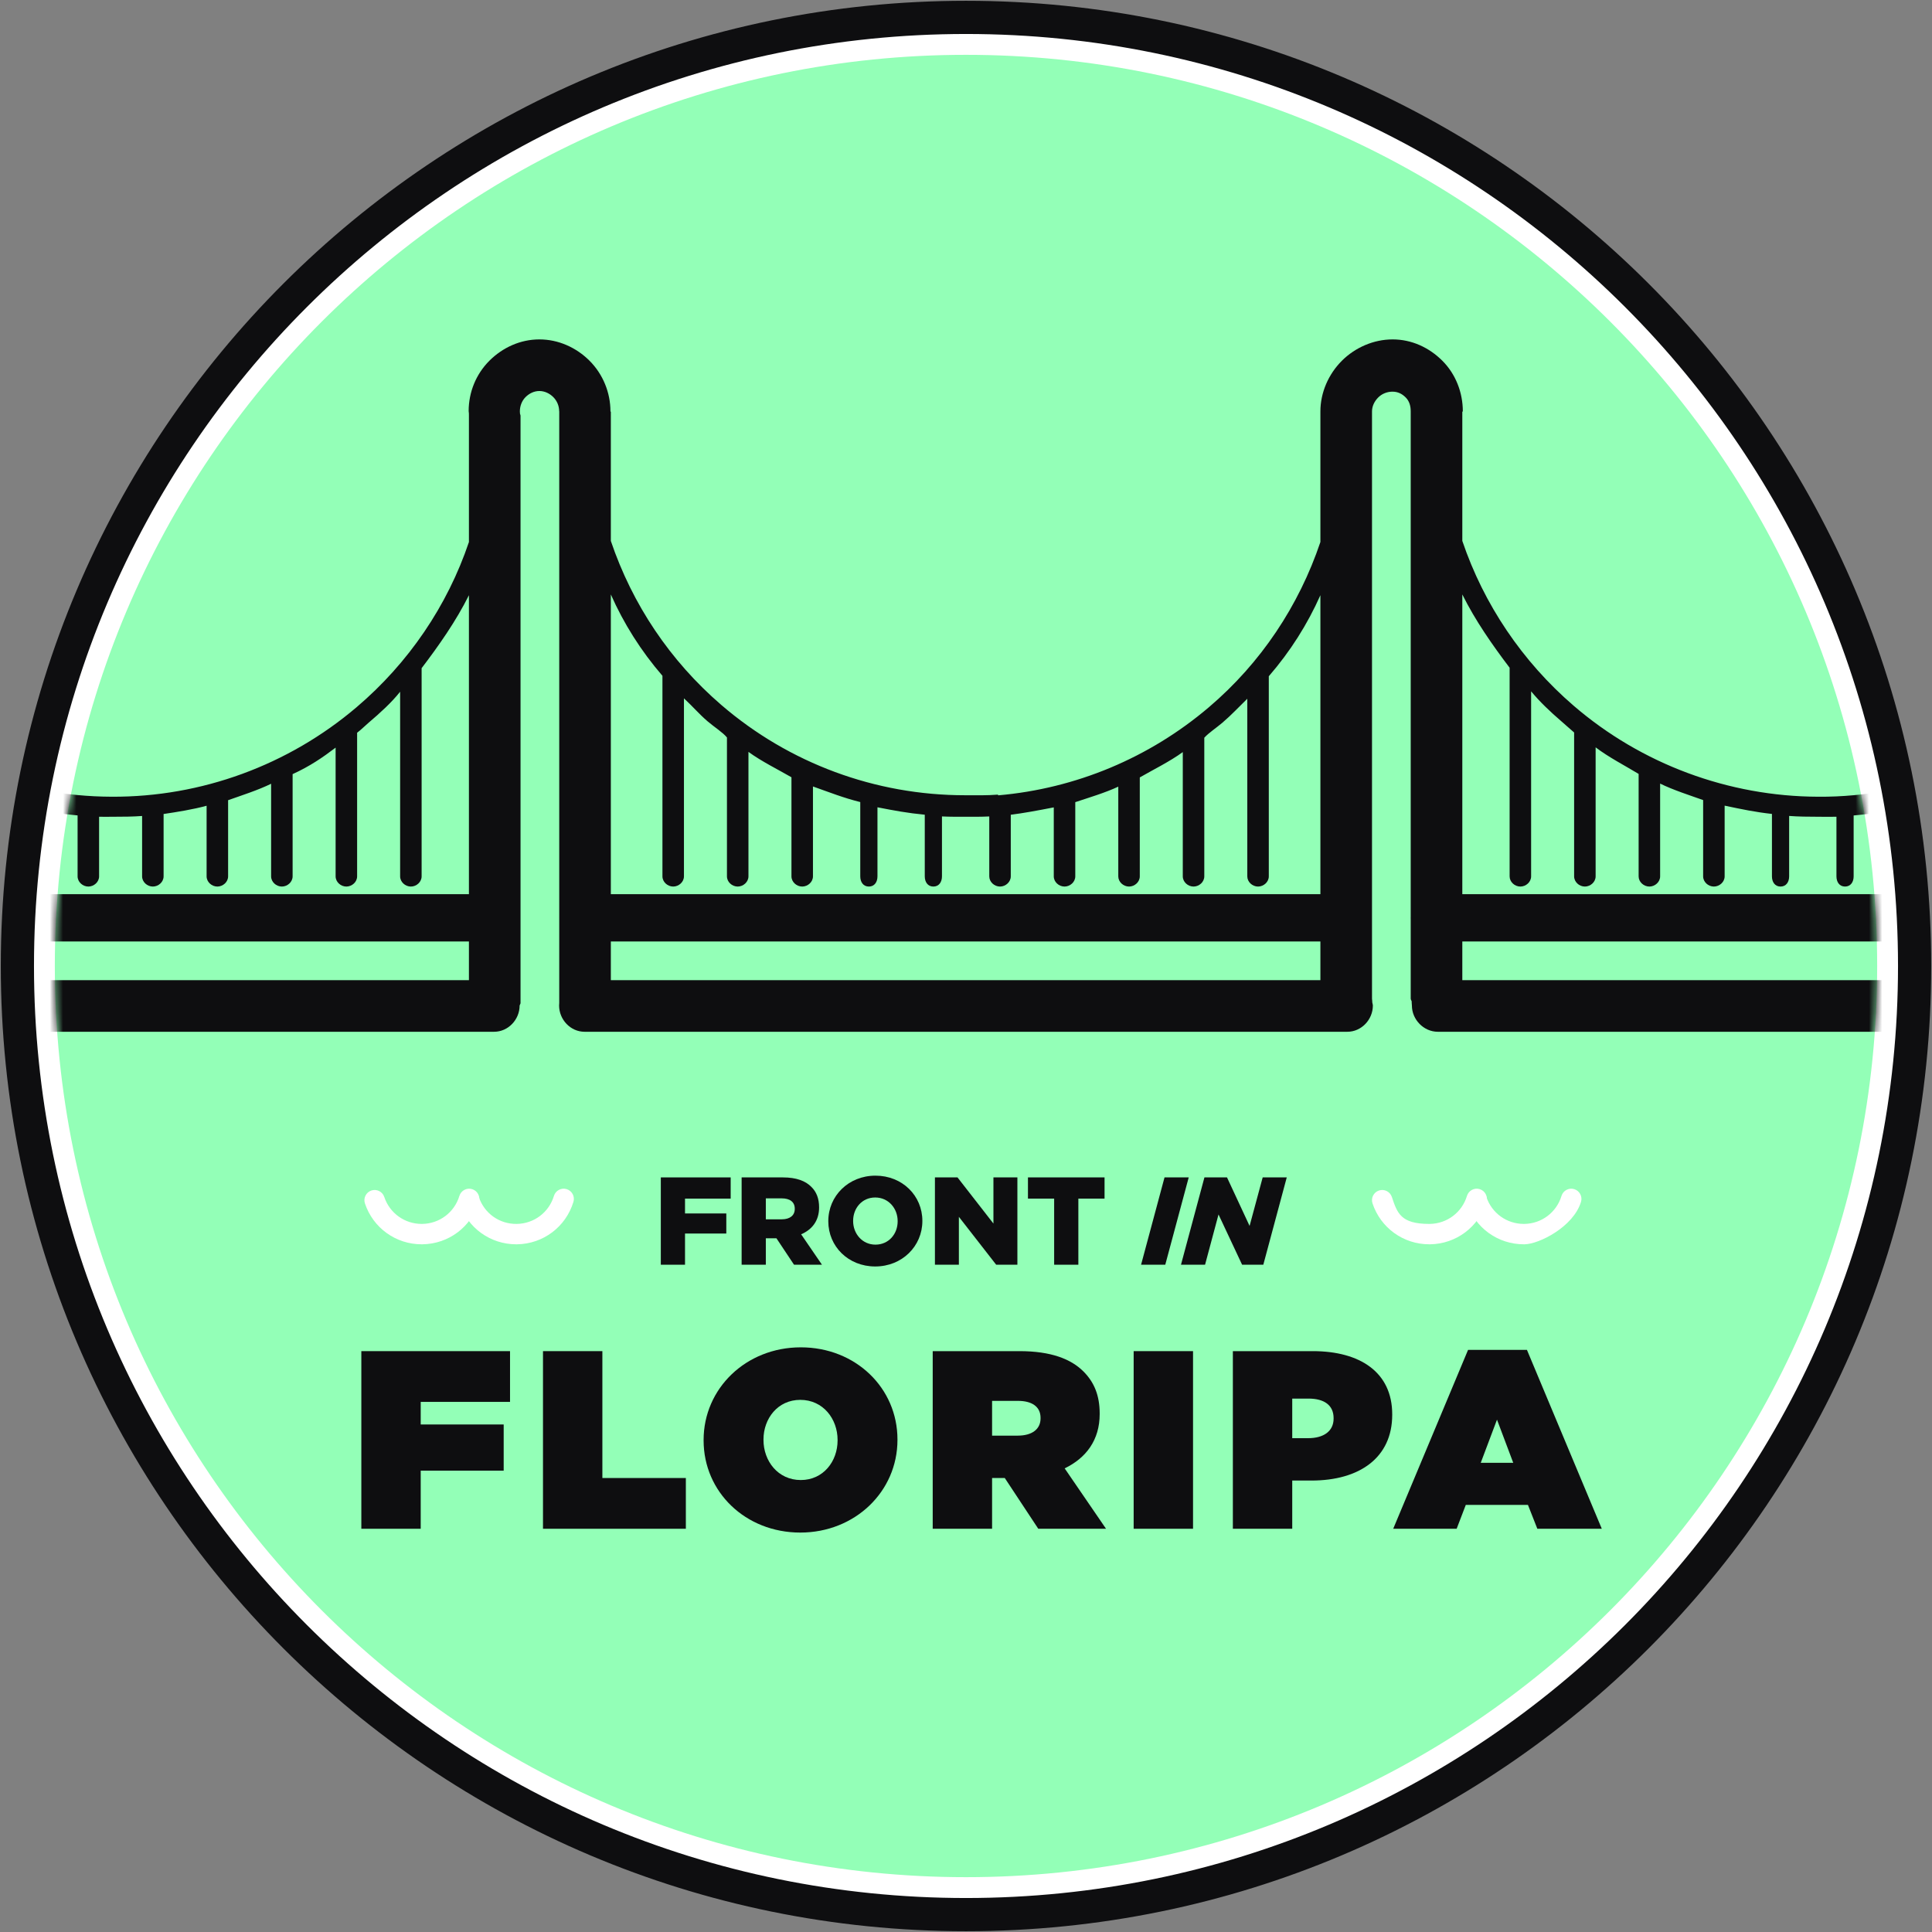 <svg width="291" height="291" viewBox="0 0 291 291" fill="none" xmlns="http://www.w3.org/2000/svg">
<rect x="0" y="0" width="291" height="291" fill="#808080" stroke="none"/>
<path fill-rule="evenodd" clip-rule="evenodd" d="M288.381 145.5C288.381 224.411 224.411 288.381 145.501 288.381C66.589 288.381 2.619 224.411 2.619 145.5C2.619 66.589 66.589 2.619 145.501 2.619C224.411 2.619 288.381 66.589 288.381 145.5Z" fill="white"/>
<path fill-rule="evenodd" clip-rule="evenodd" d="M288.381 145.5C288.381 224.411 224.411 288.381 145.501 288.381C66.589 288.381 2.619 224.411 2.619 145.5C2.619 66.589 66.589 2.619 145.501 2.619C224.411 2.619 288.381 66.589 288.381 145.5Z" stroke="#0E0E10" stroke-width="5"/>
<path fill-rule="evenodd" clip-rule="evenodd" d="M282.742 145.5C282.742 221.297 221.297 282.742 145.5 282.742C69.704 282.742 8.258 221.297 8.258 145.5C8.258 69.703 69.704 8.258 145.5 8.258C221.297 8.258 282.742 69.703 282.742 145.5Z" fill="#93FFB7"/>
<mask id="mask0_203_5" style="mask-type:alpha" maskUnits="userSpaceOnUse" x="8" y="8" width="275" height="275">
<path d="M8.258 145.5C8.258 221.296 69.704 282.742 145.5 282.742C221.296 282.742 282.742 221.296 282.742 145.5C282.742 69.704 221.296 8.258 145.5 8.258C69.704 8.258 8.258 69.704 8.258 145.5Z" fill="white"/>
</mask>
<g mask="url(#mask0_203_5)">
<path fill-rule="evenodd" clip-rule="evenodd" d="M99.778 101.79V131.998C99.778 132.846 100.55 133.534 101.398 133.534C102.245 133.534 103.017 132.846 103.017 131.998V105.185C104.312 106.377 105.277 107.527 106.551 108.624C107.547 109.482 108.846 110.291 109.494 111.077V131.998C109.494 132.846 110.266 133.534 111.113 133.534C111.961 133.534 112.733 132.846 112.733 131.998V113.249C114.676 114.672 117.267 115.947 119.21 117.073V131.998C119.21 132.846 119.981 133.534 120.829 133.534C121.677 133.534 122.449 132.846 122.449 131.998V118.46C125.04 119.376 126.983 120.159 129.574 120.808V131.998C129.574 132.846 130.021 133.534 130.869 133.534C131.717 133.534 132.165 132.846 132.165 131.998V121.597C134.755 122.1 136.699 122.465 139.29 122.713V131.998C139.29 132.846 139.737 133.534 140.585 133.534C141.433 133.534 141.88 132.846 141.88 131.998V122.972C143.176 123.033 144.27 123.02 145.343 123.02H145.526C146.643 123.02 147.71 123.036 149.005 122.974V131.998C149.005 132.846 149.776 133.534 150.625 133.534C151.473 133.534 152.244 132.846 152.244 131.998V122.719C154.187 122.473 156.13 122.11 158.721 121.61V131.998C158.721 132.846 159.492 133.534 160.341 133.534C161.189 133.534 161.96 132.846 161.96 131.998V120.821C163.903 120.174 166.494 119.4 168.437 118.486V131.998C168.437 132.846 169.208 133.534 170.057 133.534C170.905 133.534 171.676 132.846 171.676 131.998V117.096C173.619 115.973 176.21 114.7 178.153 113.28V131.998C178.153 132.846 178.924 133.534 179.772 133.534C180.621 133.534 181.392 132.846 181.392 131.998V111.119C182.039 110.394 183.185 109.649 184.109 108.862C185.463 107.712 186.574 106.505 187.869 105.247V131.998C187.869 132.846 188.64 133.534 189.488 133.534C190.337 133.534 191.108 132.846 191.108 131.998V101.858C194.346 98.122 196.937 94.02 198.88 89.649V134.679H92.005V89.537C93.949 93.924 96.54 98.04 99.778 101.79ZM92.005 147.633H198.88V141.804H92.005V147.633ZM284.863 147.633H220.255V141.804H284.863C286.983 141.804 288.702 140.361 288.702 138.241C288.702 136.121 286.983 134.679 284.863 134.679H220.255V89.535C222.198 93.454 224.789 97.156 227.38 100.575V131.998C227.38 132.846 228.151 133.534 229 133.534C229.848 133.534 230.619 132.846 230.619 131.998V104.127C231.914 105.7 233.508 107.208 235.152 108.623C235.831 109.208 236.448 109.775 237.096 110.327V131.998C237.096 132.846 237.867 133.534 238.716 133.534C239.564 133.534 240.335 132.846 240.335 131.998V112.566C242.278 114.05 244.869 115.386 246.812 116.568V131.998C246.812 132.846 247.583 133.534 248.431 133.534C249.28 133.534 250.051 132.846 250.051 131.998V118.024C251.994 118.986 254.585 119.814 256.528 120.507V131.998C256.528 132.846 257.299 133.534 258.147 133.534C258.996 133.534 259.767 132.846 259.767 131.998V121.348C262.358 121.89 264.301 122.309 266.892 122.595V131.998C266.892 132.846 267.339 133.534 268.187 133.534C269.036 133.534 269.483 132.846 269.483 131.998V122.898C270.778 123.002 272.452 123.02 273.859 123.02H274.03C274.817 123.02 275.312 123.05 276.608 123.019V131.998C276.608 132.846 277.054 133.534 277.903 133.534C278.751 133.534 279.198 132.846 279.198 131.998V122.827C281.142 122.655 283.152 122.395 285.02 122.04C285.854 121.882 286.466 121.078 286.308 120.245C286.149 119.412 285.379 118.866 284.545 119.023C281.068 119.683 277.469 120.034 273.851 120.003C260.367 119.963 247.245 115.095 237.025 106.296C229.29 99.637 223.494 91.037 220.255 81.472V62.009C220.255 61.996 220.332 61.984 220.332 61.971C220.334 59.127 219.266 56.354 217.254 54.341C215.244 52.329 212.606 51.122 209.762 51.122H209.759C206.915 51.122 204.126 52.328 202.115 54.337C200.103 56.349 198.88 59.121 198.88 61.966V81.639C195.642 91.25 189.904 99.875 182.085 106.523C173.104 114.161 162.032 118.778 150.365 119.793C150.357 119.793 150.38 119.791 150.373 119.791C150.338 119.791 150.32 119.685 150.286 119.688C148.703 119.822 147.125 119.781 145.526 119.781H145.353C131.866 119.781 118.869 114.983 108.648 106.183C100.916 99.527 95.244 91.041 92.005 81.478V62.021C92.005 62.004 91.948 61.988 91.948 61.971C91.949 59.126 90.813 56.354 88.802 54.341C86.791 52.329 84.087 51.122 81.242 51.122H81.239C78.395 51.122 75.722 52.328 73.71 54.337C71.699 56.349 70.59 59.072 70.59 61.917C70.59 62.026 70.618 62.158 70.627 62.266C70.618 62.372 70.63 62.504 70.63 62.613V81.641C67.392 91.252 61.521 99.878 53.703 106.525C43.429 115.262 30.323 120.066 16.844 120.003C13.329 119.993 9.823 119.656 6.432 119.003C5.598 118.841 4.792 119.387 4.631 120.22C4.471 121.053 5.087 121.858 5.92 122.018C7.791 122.378 9.744 122.642 11.687 122.819V131.998C11.687 132.846 12.459 133.534 13.307 133.534C14.155 133.534 14.926 132.846 14.926 131.998V123.016C15.574 123.045 16.087 123.02 16.825 123.02H17.023C18.47 123.02 20.108 123.008 21.403 122.904V131.998C21.403 132.846 22.175 133.534 23.023 133.534C23.87 133.534 24.642 132.846 24.642 131.998V122.605C26.585 122.32 29.176 121.902 31.119 121.362V131.998C31.119 132.846 31.891 133.534 32.739 133.534C33.586 133.534 34.358 132.846 34.358 131.998V120.526C36.301 119.835 38.892 119.009 40.835 118.049V131.998C40.835 132.846 41.606 133.534 42.454 133.534C43.302 133.534 44.074 132.846 44.074 131.998V116.6C46.665 115.421 48.608 114.089 50.551 112.609V131.998C50.551 132.846 51.322 133.534 52.17 133.534C53.018 133.534 53.79 132.846 53.79 131.998V110.366C54.437 109.877 54.904 109.38 55.51 108.865C57.236 107.397 58.971 105.829 60.267 104.189V131.998C60.267 132.846 61.038 133.534 61.886 133.534C62.734 133.534 63.505 132.846 63.505 131.998V100.642C66.096 97.238 68.687 93.553 70.63 89.652V134.679H6.136C4.016 134.679 2.298 136.121 2.298 138.241C2.298 140.361 4.016 141.804 6.136 141.804H70.63V147.633H6.136C4.016 147.633 2.298 149.4 2.298 151.52C2.298 153.64 4.016 155.406 6.136 155.406H74.427C76.547 155.406 78.266 153.573 78.266 151.453C78.266 151.422 78.33 151.334 78.329 151.302C78.331 151.259 78.403 151.159 78.403 151.114V62.613C78.403 62.504 78.328 62.396 78.319 62.289C78.328 62.183 78.302 62.075 78.302 61.966C78.302 61.172 78.594 60.376 79.155 59.815C79.716 59.254 80.445 58.895 81.239 58.895H81.24C82.034 58.895 82.78 59.254 83.341 59.815C83.898 60.373 84.217 61.138 84.221 61.925C84.221 61.93 84.233 61.961 84.233 61.966V138.237C84.233 138.247 84.231 138.257 84.231 138.268C84.231 138.279 84.233 138.289 84.233 138.3V151.023C84.233 151.071 84.226 151.117 84.228 151.165C84.225 151.222 84.213 151.395 84.213 151.453C84.213 153.573 85.925 155.406 88.045 155.406H202.944C205.064 155.406 206.783 153.573 206.783 151.453C206.783 151.302 206.705 151.097 206.688 150.951C206.707 150.796 206.653 150.581 206.653 150.42V61.966C206.653 61.172 207.029 60.425 207.591 59.864C208.152 59.303 208.932 58.994 209.725 58.994H209.743C210.537 58.994 211.168 59.303 211.729 59.865C212.288 60.423 212.483 61.165 212.483 61.953V61.966V138.168C212.483 138.201 212.477 138.234 212.477 138.268C212.477 138.302 212.483 138.335 212.483 138.368V150.42C212.483 150.571 212.616 150.718 212.633 150.863C212.613 151.019 212.662 151.292 212.662 151.453C212.662 153.573 214.442 155.406 216.562 155.406H284.863C286.983 155.406 288.702 153.64 288.702 151.52C288.702 149.4 286.983 147.633 284.863 147.633Z" fill="#0E0E10"/>
</g>
<path fill-rule="evenodd" clip-rule="evenodd" d="M99.533 177.342H110.055V180.536H103.178V182.772H109.397V185.796H103.178V190.494H99.533V177.342Z" fill="#0E0E10"/>
<path fill-rule="evenodd" clip-rule="evenodd" d="M117.755 183.654C118.996 183.654 119.709 183.053 119.709 182.095V182.058C119.709 181.024 118.957 180.498 117.736 180.498H115.35V183.654H117.755ZM111.705 177.342H117.924C119.935 177.342 121.325 177.868 122.208 178.769C122.978 179.521 123.373 180.536 123.373 181.832V181.869C123.373 183.88 122.302 185.214 120.667 185.909L123.805 190.494H119.597L116.947 186.51H115.35V190.494H111.705V177.342Z" fill="#0E0E10"/>
<path fill-rule="evenodd" clip-rule="evenodd" d="M135.206 183.956V183.917C135.206 182.02 133.835 180.367 131.824 180.367C129.833 180.367 128.499 181.982 128.499 183.88V183.917C128.499 185.815 129.87 187.469 131.862 187.469C133.872 187.469 135.206 185.853 135.206 183.956ZM124.76 183.956V183.917C124.76 180.141 127.803 177.079 131.862 177.079C135.921 177.079 138.927 180.104 138.927 183.88V183.917C138.927 187.694 135.882 190.757 131.824 190.757C127.766 190.757 124.76 187.732 124.76 183.956Z" fill="#0E0E10"/>
<path fill-rule="evenodd" clip-rule="evenodd" d="M140.82 177.342H144.221L149.632 184.293V177.342H153.24V190.494H150.046L144.427 183.279V190.494H140.82V177.342Z" fill="#0E0E10"/>
<path fill-rule="evenodd" clip-rule="evenodd" d="M158.778 180.536H154.832V177.341H166.369V180.536H162.423V190.494H158.778V180.536Z" fill="#0E0E10"/>
<path fill-rule="evenodd" clip-rule="evenodd" d="M175.402 177.342H179.046L175.514 190.494H171.87L175.402 177.342Z" fill="#0E0E10"/>
<path fill-rule="evenodd" clip-rule="evenodd" d="M181.413 177.342H184.813L188.214 184.65L190.187 177.342H193.813L190.281 190.494H187.087L183.535 182.922L181.507 190.494H177.881L181.413 177.342Z" fill="#0E0E10"/>
<path fill-rule="evenodd" clip-rule="evenodd" d="M54.425 203.51H76.821V211.154H63.368V214.556H75.865V221.511H63.368V230.264H54.425V203.51Z" fill="#0E0E10"/>
<path fill-rule="evenodd" clip-rule="evenodd" d="M81.786 203.51H90.73V222.62H103.304V230.264H81.786V203.51Z" fill="#0E0E10"/>
<path fill-rule="evenodd" clip-rule="evenodd" d="M126.158 216.963V216.887C126.158 213.714 123.979 210.848 120.539 210.848C117.138 210.848 114.997 213.676 114.997 216.81V216.887C114.997 220.058 117.176 222.925 120.616 222.925C124.017 222.925 126.158 220.097 126.158 216.963ZM105.978 216.963V216.887C105.978 209.128 112.36 202.937 120.616 202.937C128.871 202.937 135.177 209.052 135.177 216.81V216.887C135.177 224.645 128.795 230.837 120.539 230.837C112.284 230.837 105.978 224.722 105.978 216.963Z" fill="#0E0E10"/>
<path fill-rule="evenodd" clip-rule="evenodd" d="M153.29 216.237C155.431 216.237 156.73 215.281 156.73 213.638V213.562C156.73 211.842 155.392 211.001 153.328 211.001H149.429V216.237H153.29ZM140.486 203.51H153.557C158.296 203.51 161.316 204.695 163.188 206.568C164.794 208.173 165.635 210.16 165.635 212.911V212.988C165.635 216.887 163.609 219.6 160.36 221.167L166.59 230.263H156.385L151.34 222.62H149.429V230.263H140.486V203.51Z" fill="#0E0E10"/>
<mask id="mask1_203_5" style="mask-type:alpha" maskUnits="userSpaceOnUse" x="1" y="1" width="289" height="289">
<path d="M1 290H290V1H1V290Z" fill="white"/>
</mask>
<g mask="url(#mask1_203_5)">
<path fill-rule="evenodd" clip-rule="evenodd" d="M170.753 230.264H179.696V203.51H170.753V230.264Z" fill="#0E0E10"/>
<path fill-rule="evenodd" clip-rule="evenodd" d="M197.046 216.619C199.339 216.619 200.868 215.587 200.868 213.676V213.6C200.868 211.651 199.454 210.657 197.085 210.657H194.638V216.619H197.046ZM185.695 203.51H197.734C204.843 203.51 209.697 206.682 209.697 213.027V213.103C209.697 219.562 204.766 223.002 197.544 223.002H194.638V230.263H185.695V203.51Z" fill="#0E0E10"/>
<path fill-rule="evenodd" clip-rule="evenodd" d="M227.925 220.326L225.479 213.83L223.033 220.326H227.925ZM221.122 203.319H229.989L241.264 230.264H231.556L230.142 226.671H220.778L219.402 230.264H209.847L221.122 203.319Z" fill="#0E0E10"/>
<path fill-rule="evenodd" clip-rule="evenodd" d="M215.271 187.417C211.384 187.417 207.962 184.956 206.729 181.259C206.461 180.454 206.896 179.585 207.7 179.316C208.506 179.047 209.374 179.483 209.643 180.287C210.454 182.725 210.983 184.347 215.272 184.347C215.3 184.347 215.328 184.347 215.356 184.347C217.952 184.311 220.202 182.618 220.955 180.133C221.201 179.321 222.058 178.862 222.87 179.108C223.682 179.355 224.14 180.212 223.894 181.023C222.752 184.794 219.337 187.363 215.398 187.417C215.356 187.417 215.313 187.417 215.271 187.417Z" fill="white"/>
<path fill-rule="evenodd" clip-rule="evenodd" d="M229.51 187.417C225.623 187.417 222.201 184.956 220.968 181.259C220.7 180.454 221.135 179.585 221.94 179.316C222.747 179.047 223.613 179.483 223.882 180.287C224.694 182.725 226.95 184.347 229.511 184.347C229.539 184.347 229.567 184.347 229.596 184.347C232.192 184.311 234.441 182.618 235.195 180.133C235.441 179.321 236.297 178.862 237.109 179.108C237.921 179.355 238.379 180.212 238.133 181.023C236.998 184.77 231.842 187.386 229.637 187.417C229.595 187.417 229.552 187.417 229.51 187.417Z" fill="white"/>
<path fill-rule="evenodd" clip-rule="evenodd" d="M63.508 187.418C59.621 187.418 56.199 184.956 54.966 181.259C54.698 180.454 55.133 179.585 55.938 179.316C56.74 179.047 57.611 179.483 57.879 180.287C58.692 182.725 60.948 184.347 63.509 184.347C63.537 184.347 63.565 184.347 63.593 184.347C66.19 184.311 68.44 182.618 69.193 180.133C69.439 179.321 70.298 178.864 71.108 179.108C71.919 179.355 72.378 180.212 72.132 181.023C70.989 184.794 67.575 187.363 63.635 187.417C63.593 187.418 63.55 187.418 63.508 187.418Z" fill="white"/>
<path fill-rule="evenodd" clip-rule="evenodd" d="M77.748 187.418C73.861 187.418 70.438 184.956 69.206 181.258C68.938 180.454 69.373 179.585 70.177 179.316C70.98 179.048 71.851 179.483 72.12 180.288C72.94 182.751 75.214 184.386 77.833 184.347C80.429 184.311 82.68 182.618 83.432 180.133C83.678 179.321 84.537 178.864 85.347 179.108C86.158 179.355 86.617 180.212 86.371 181.023C85.228 184.794 81.814 187.363 77.875 187.417C77.833 187.418 77.79 187.418 77.748 187.418Z" fill="white"/>
</g>
</svg>
